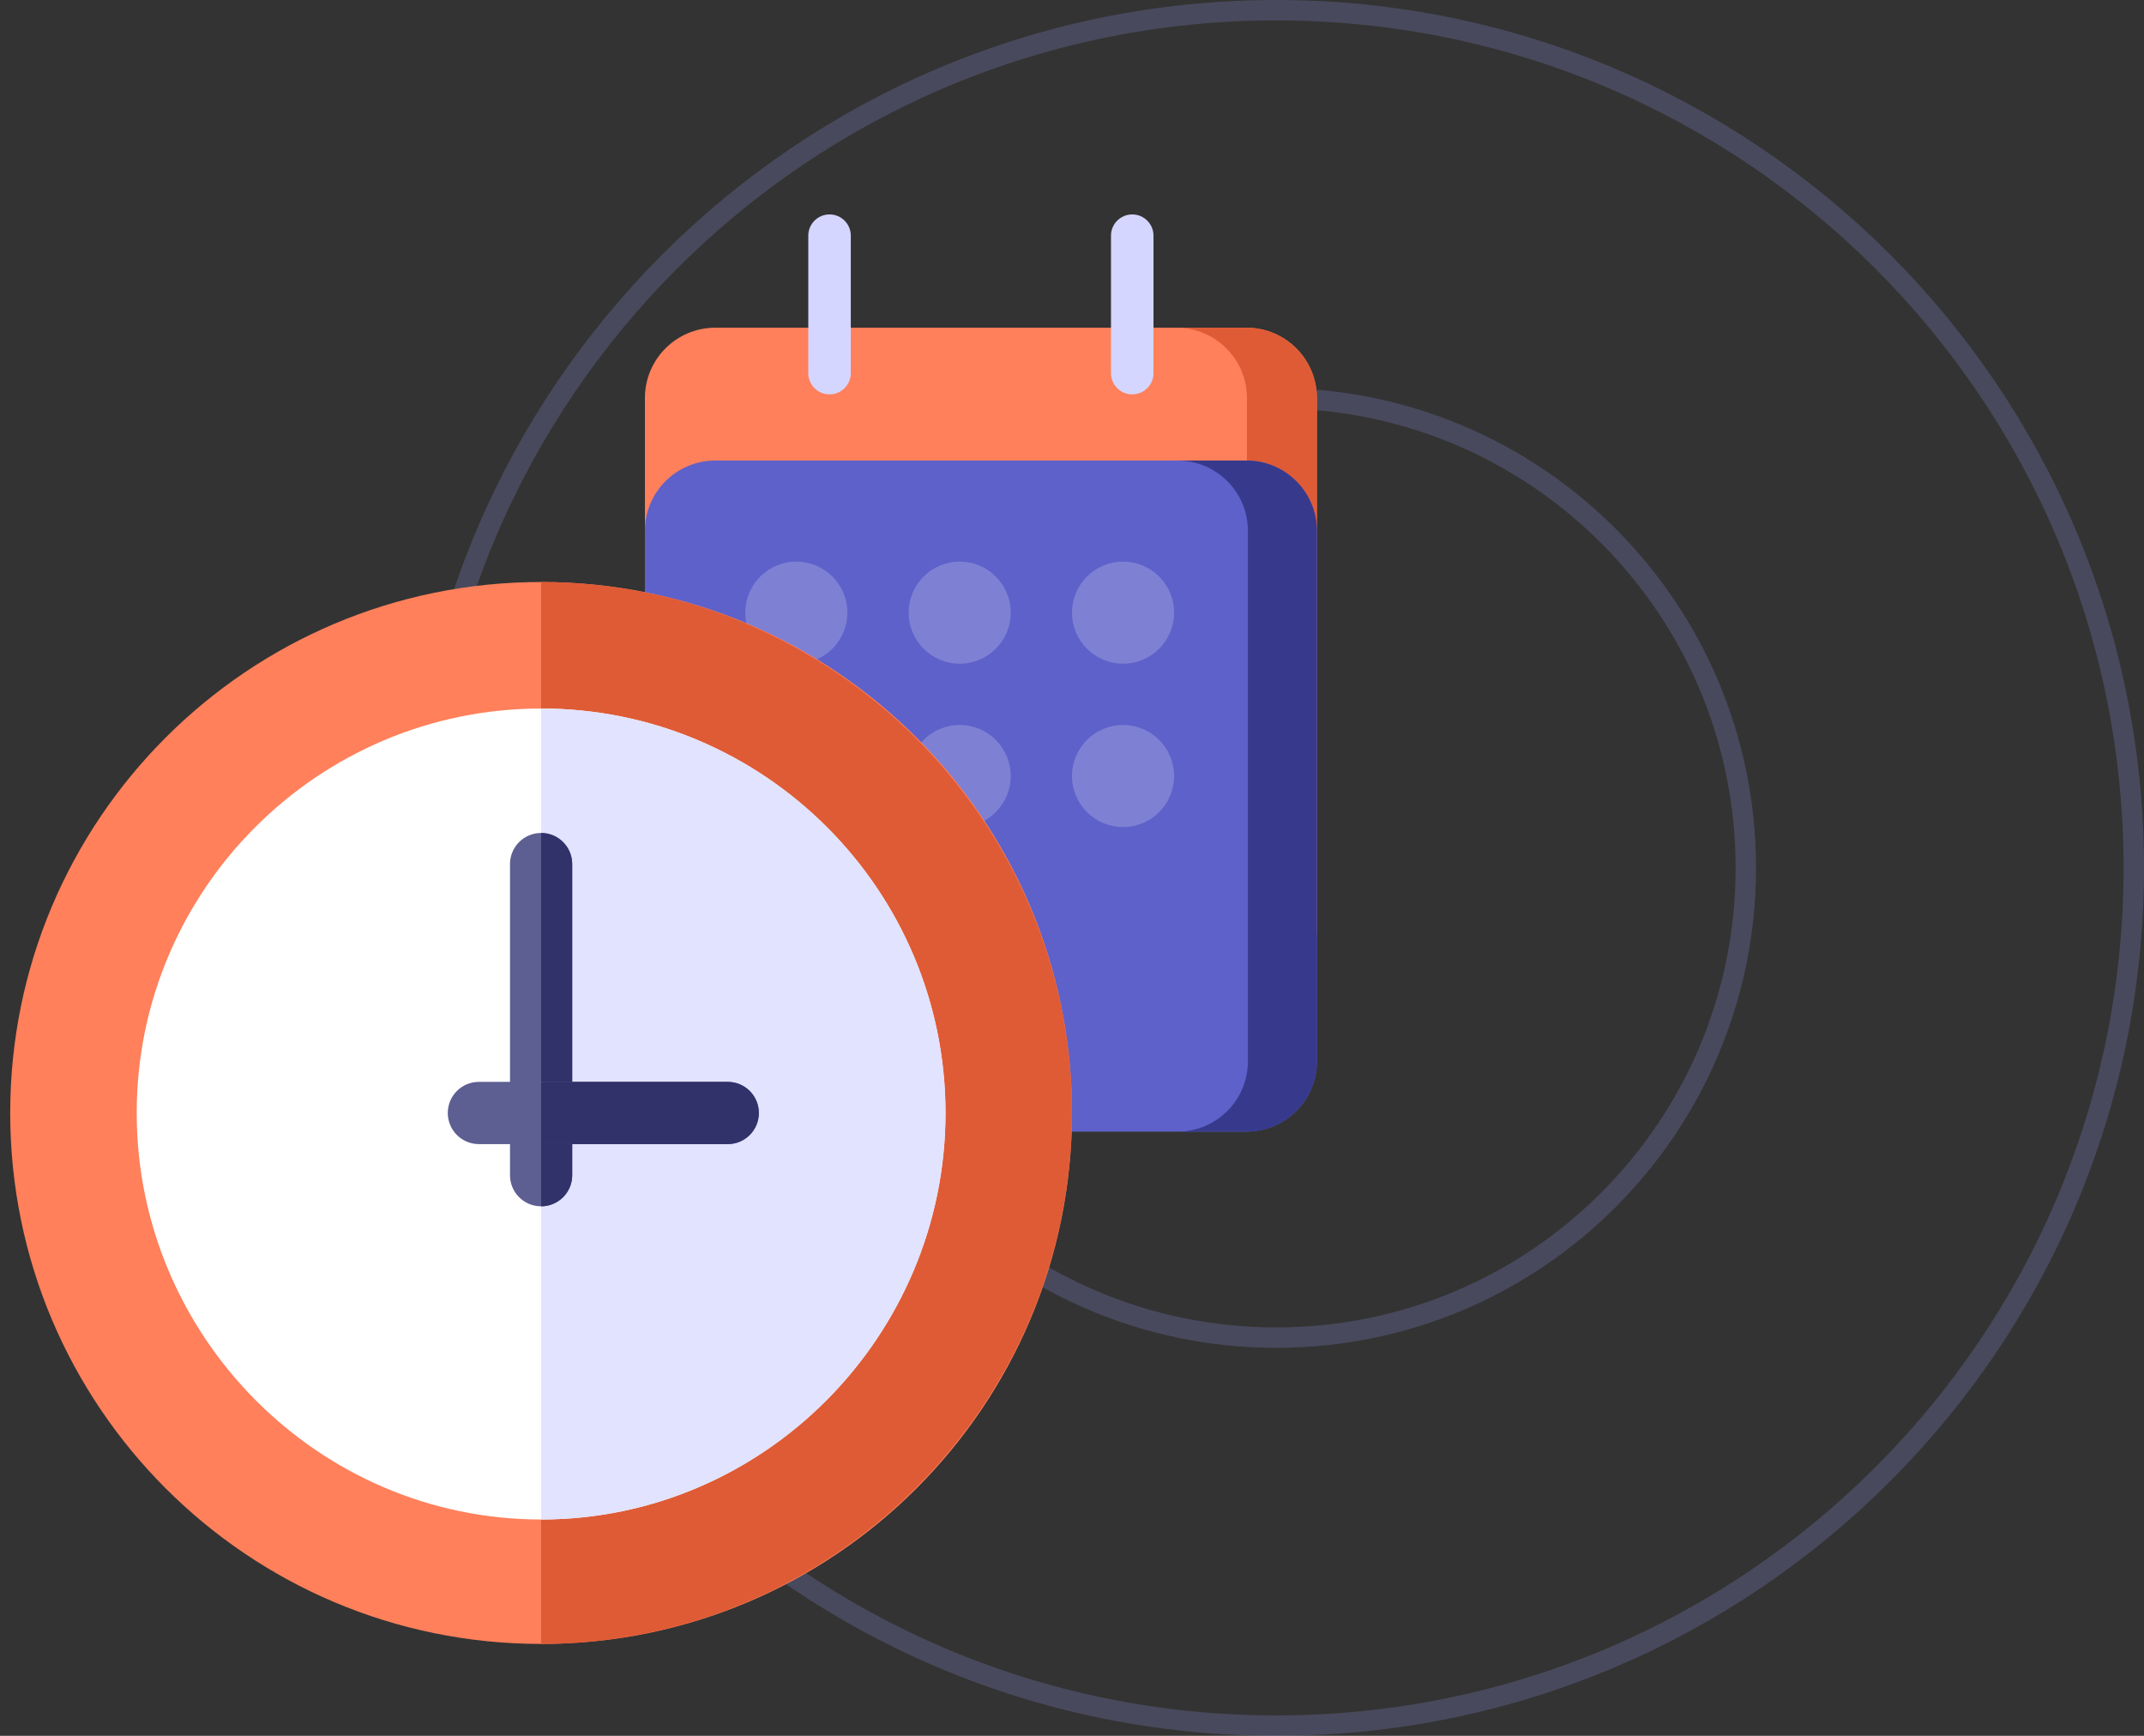 <?xml version="1.0" encoding="utf-8"?>
<svg width="105px" height="85px" viewBox="0 0 105 85" version="1.1" xmlns:xlink="http://www.w3.org/1999/xlink" xmlns="http://www.w3.org/2000/svg">
  <rect x="0" y="0" width="105" height="85" fill="#333333" stroke="none"/>
  <desc>Created with Lunacy</desc>
  <g id="5-save-time" transform="translate(0.5 0.5)">
    <path d="M42 84C65.196 84 84 65.196 84 42C84 18.804 65.196 0 42 0C18.804 0 0 18.804 0 42C0 65.196 18.804 84 42 84Z" transform="translate(20 0)" id="Oval-Copy-25" fill="none" stroke="#898CD8" stroke-opacity="0.25" stroke-width="1" />
    <path d="M23 46C35.703 46 46 35.703 46 23C46 10.297 35.703 0 23 0C10.297 0 0 10.297 0 23C0 35.703 10.297 46 23 46Z" transform="translate(39 19)" id="Oval-Copy-26" fill="none" stroke="#898CD8" stroke-opacity="0.25" stroke-width="1" />
    <g id="Group-8" transform="translate(0 10)">
      <g id="friendship-2" transform="translate(31 0)">
        <g id="friendship">
          <path d="M29.459 32.863L3.45 32.863C1.544 32.863 0 31.321 0 29.418L0 3.445C0 1.542 1.544 0 3.45 0L29.459 0C31.365 0 32.909 1.542 32.909 3.445L32.909 29.418C32.909 31.321 31.365 32.863 29.459 32.863Z" transform="translate(0.084 5.547)" id="Path" fill="#FF805B" stroke="none" />
          <path d="M3.425 0L0 0C1.905 0 3.45 1.542 3.45 3.445L3.45 29.418C3.45 31.321 1.905 32.863 0 32.863L3.425 32.863C5.33 32.863 6.875 31.321 6.875 29.418L6.875 3.445C6.875 1.542 5.33 0 3.425 0Z" transform="translate(26.118 5.547)" id="Path" fill="#DF5B35" stroke="none" />
          <path d="M29.459 32.863L3.45 32.863C1.544 32.863 0 31.321 0 29.418L0 3.445C0 1.542 1.544 0 3.45 0L29.459 0C31.365 0 32.909 1.542 32.909 3.445L32.909 29.418C32.909 31.321 31.365 32.863 29.459 32.863Z" transform="translate(0.084 12.051)" id="Path" fill="#5E61C9" stroke="none" />
          <path d="M2.5 5C3.881 5 5 3.881 5 2.5C5 1.119 3.881 0 2.5 0C1.119 0 0 1.119 0 2.5C0 3.881 1.119 5 2.5 5Z" transform="translate(5 17)" id="Oval" fill="#FFFFFF" fill-opacity="0.196" stroke="none" />
          <path d="M2.5 5C3.881 5 5 3.881 5 2.5C5 1.119 3.881 0 2.5 0C1.119 0 0 1.119 0 2.5C0 3.881 1.119 5 2.5 5Z" transform="translate(5 25)" id="Oval-Copy-18" fill="#FFFFFF" fill-opacity="0.196" stroke="none" />
          <path d="M2.5 5C3.881 5 5 3.881 5 2.5C5 1.119 3.881 0 2.5 0C1.119 0 0 1.119 0 2.5C0 3.881 1.119 5 2.5 5Z" transform="translate(13 17)" id="Oval-Copy-14" fill="#FFFFFF" fill-opacity="0.196" stroke="none" />
          <path d="M2.5 5C3.881 5 5 3.881 5 2.5C5 1.119 3.881 0 2.5 0C1.119 0 0 1.119 0 2.5C0 3.881 1.119 5 2.5 5Z" transform="translate(13 25)" id="Oval-Copy-19" fill="#FFFFFF" fill-opacity="0.196" stroke="none" />
          <path d="M2.5 5C3.881 5 5 3.881 5 2.5C5 1.119 3.881 0 2.5 0C1.119 0 0 1.119 0 2.5C0 3.881 1.119 5 2.5 5Z" transform="translate(21 17)" id="Oval-Copy-17" fill="#FFFFFF" fill-opacity="0.196" stroke="none" />
          <path d="M2.5 5C3.881 5 5 3.881 5 2.5C5 1.119 3.881 0 2.5 0C1.119 0 0 1.119 0 2.5C0 3.881 1.119 5 2.5 5Z" transform="translate(21 25)" id="Oval-Copy-20" fill="#FFFFFF" fill-opacity="0.196" stroke="none" />
          <path d="M2.5 5C3.881 5 5 3.881 5 2.5C5 1.119 3.881 0 2.5 0C1.119 0 0 1.119 0 2.5C0 3.881 1.119 5 2.5 5Z" transform="translate(5 33)" id="Oval-Copy-23" fill="#FFFFFF" fill-opacity="0.196" stroke="none" />
          <path d="M2.5 5C3.881 5 5 3.881 5 2.5C5 1.119 3.881 0 2.5 0C1.119 0 0 1.119 0 2.5C0 3.881 1.119 5 2.5 5Z" transform="translate(13 33)" id="Oval-Copy-22" fill="#FFFFFF" fill-opacity="0.196" stroke="none" />
          <path d="M3.378 0L0 0C1.905 0 3.45 1.542 3.45 3.445L3.45 29.418C3.45 31.321 1.905 32.863 0 32.863L3.378 32.863C5.283 32.863 6.828 31.321 6.828 29.418L6.828 3.445C6.828 1.542 5.283 0 3.378 0Z" transform="translate(26.165 12.051)" id="Path" fill="#373A8C" stroke="none" />
          <path d="M1.041 8.811C0.466 8.811 0 8.346 0 7.772L0 1.039C0 0.465 0.466 0 1.041 0C1.616 0 2.082 0.465 2.082 1.039L2.082 7.772C2.082 8.346 1.616 8.811 1.041 8.811Z" transform="translate(8.085 0)" id="Path" fill="#D4D6FF" stroke="none" />
          <path d="M1.041 8.811C0.466 8.811 0 8.346 0 7.772L0 1.039C0 0.465 0.466 0 1.041 0C1.616 0 2.082 0.465 2.082 1.039L2.082 7.772C2.082 8.346 1.616 8.811 1.041 8.811Z" transform="translate(22.909 0)" id="Path" fill="#D4D6FF" stroke="none" />
        </g>
      </g>
      <g id="clock-2" transform="translate(0 18)">
        <g id="clock">
          <path d="M26 52C40.359 52 52 40.359 52 26C52 11.641 40.359 0 26 0C11.641 0 0 11.641 0 26C0 40.359 11.641 52 26 52Z" id="Oval" fill="#FF805B" stroke="none" />
          <path d="M26 26C26 11.719 14.281 0 0 0L0 52C14.281 52 26 40.281 26 26Z" transform="translate(26 0)" id="Path" fill="#DF5B35" stroke="none" />
          <path d="M19.805 0C8.885 0 0 8.885 0 19.805C0 30.725 8.885 39.711 19.805 39.711C30.725 39.711 39.609 30.725 39.609 19.805C39.609 8.885 30.725 0 19.805 0Z" transform="translate(6.195 6.195)" id="Path" fill="#FFFFFF" stroke="none" />
          <path d="M19.805 19.805C19.805 8.885 10.92 0 0 0L0 39.711C10.92 39.711 19.805 30.725 19.805 19.805Z" transform="translate(26 6.195)" id="Path" fill="#E2E3FF" stroke="none" />
          <path d="M1.523 0C0.681 0 0 0.681 0 1.523L0 16.758C0 17.6 0.681 18.281 1.523 18.281C2.365 18.281 3.047 17.6 3.047 16.758L3.047 1.523C3.047 0.681 2.365 0 1.523 0Z" transform="translate(24.477 12.289)" id="Path" fill="#5D5E91" stroke="none" />
          <path d="M1.523 16.758L1.523 1.523C1.523 0.681 0.842 0 0 0L0 18.281C0.842 18.281 1.523 17.6 1.523 16.758Z" transform="translate(26 12.289)" id="Path" fill="#313269" stroke="none" />
          <path d="M13.711 0L4.57 0L1.523 0C0.681 0 0 0.681 0 1.523C0 2.365 0.681 3.047 1.523 3.047L4.57 3.047L13.711 3.047C14.553 3.047 15.234 2.365 15.234 1.523C15.234 0.681 14.553 0 13.711 0Z" transform="translate(21.43 24.477)" id="Path" fill="#5D5E91" stroke="none" />
          <path d="M10.664 1.523C10.664 0.681 9.983 0 9.141 0L0 0L0 3.047L9.141 3.047C9.983 3.047 10.664 2.365 10.664 1.523Z" transform="translate(26 24.477)" id="Path" fill="#313269" stroke="none" />
        </g>
      </g>
    </g>
  </g>
</svg>
